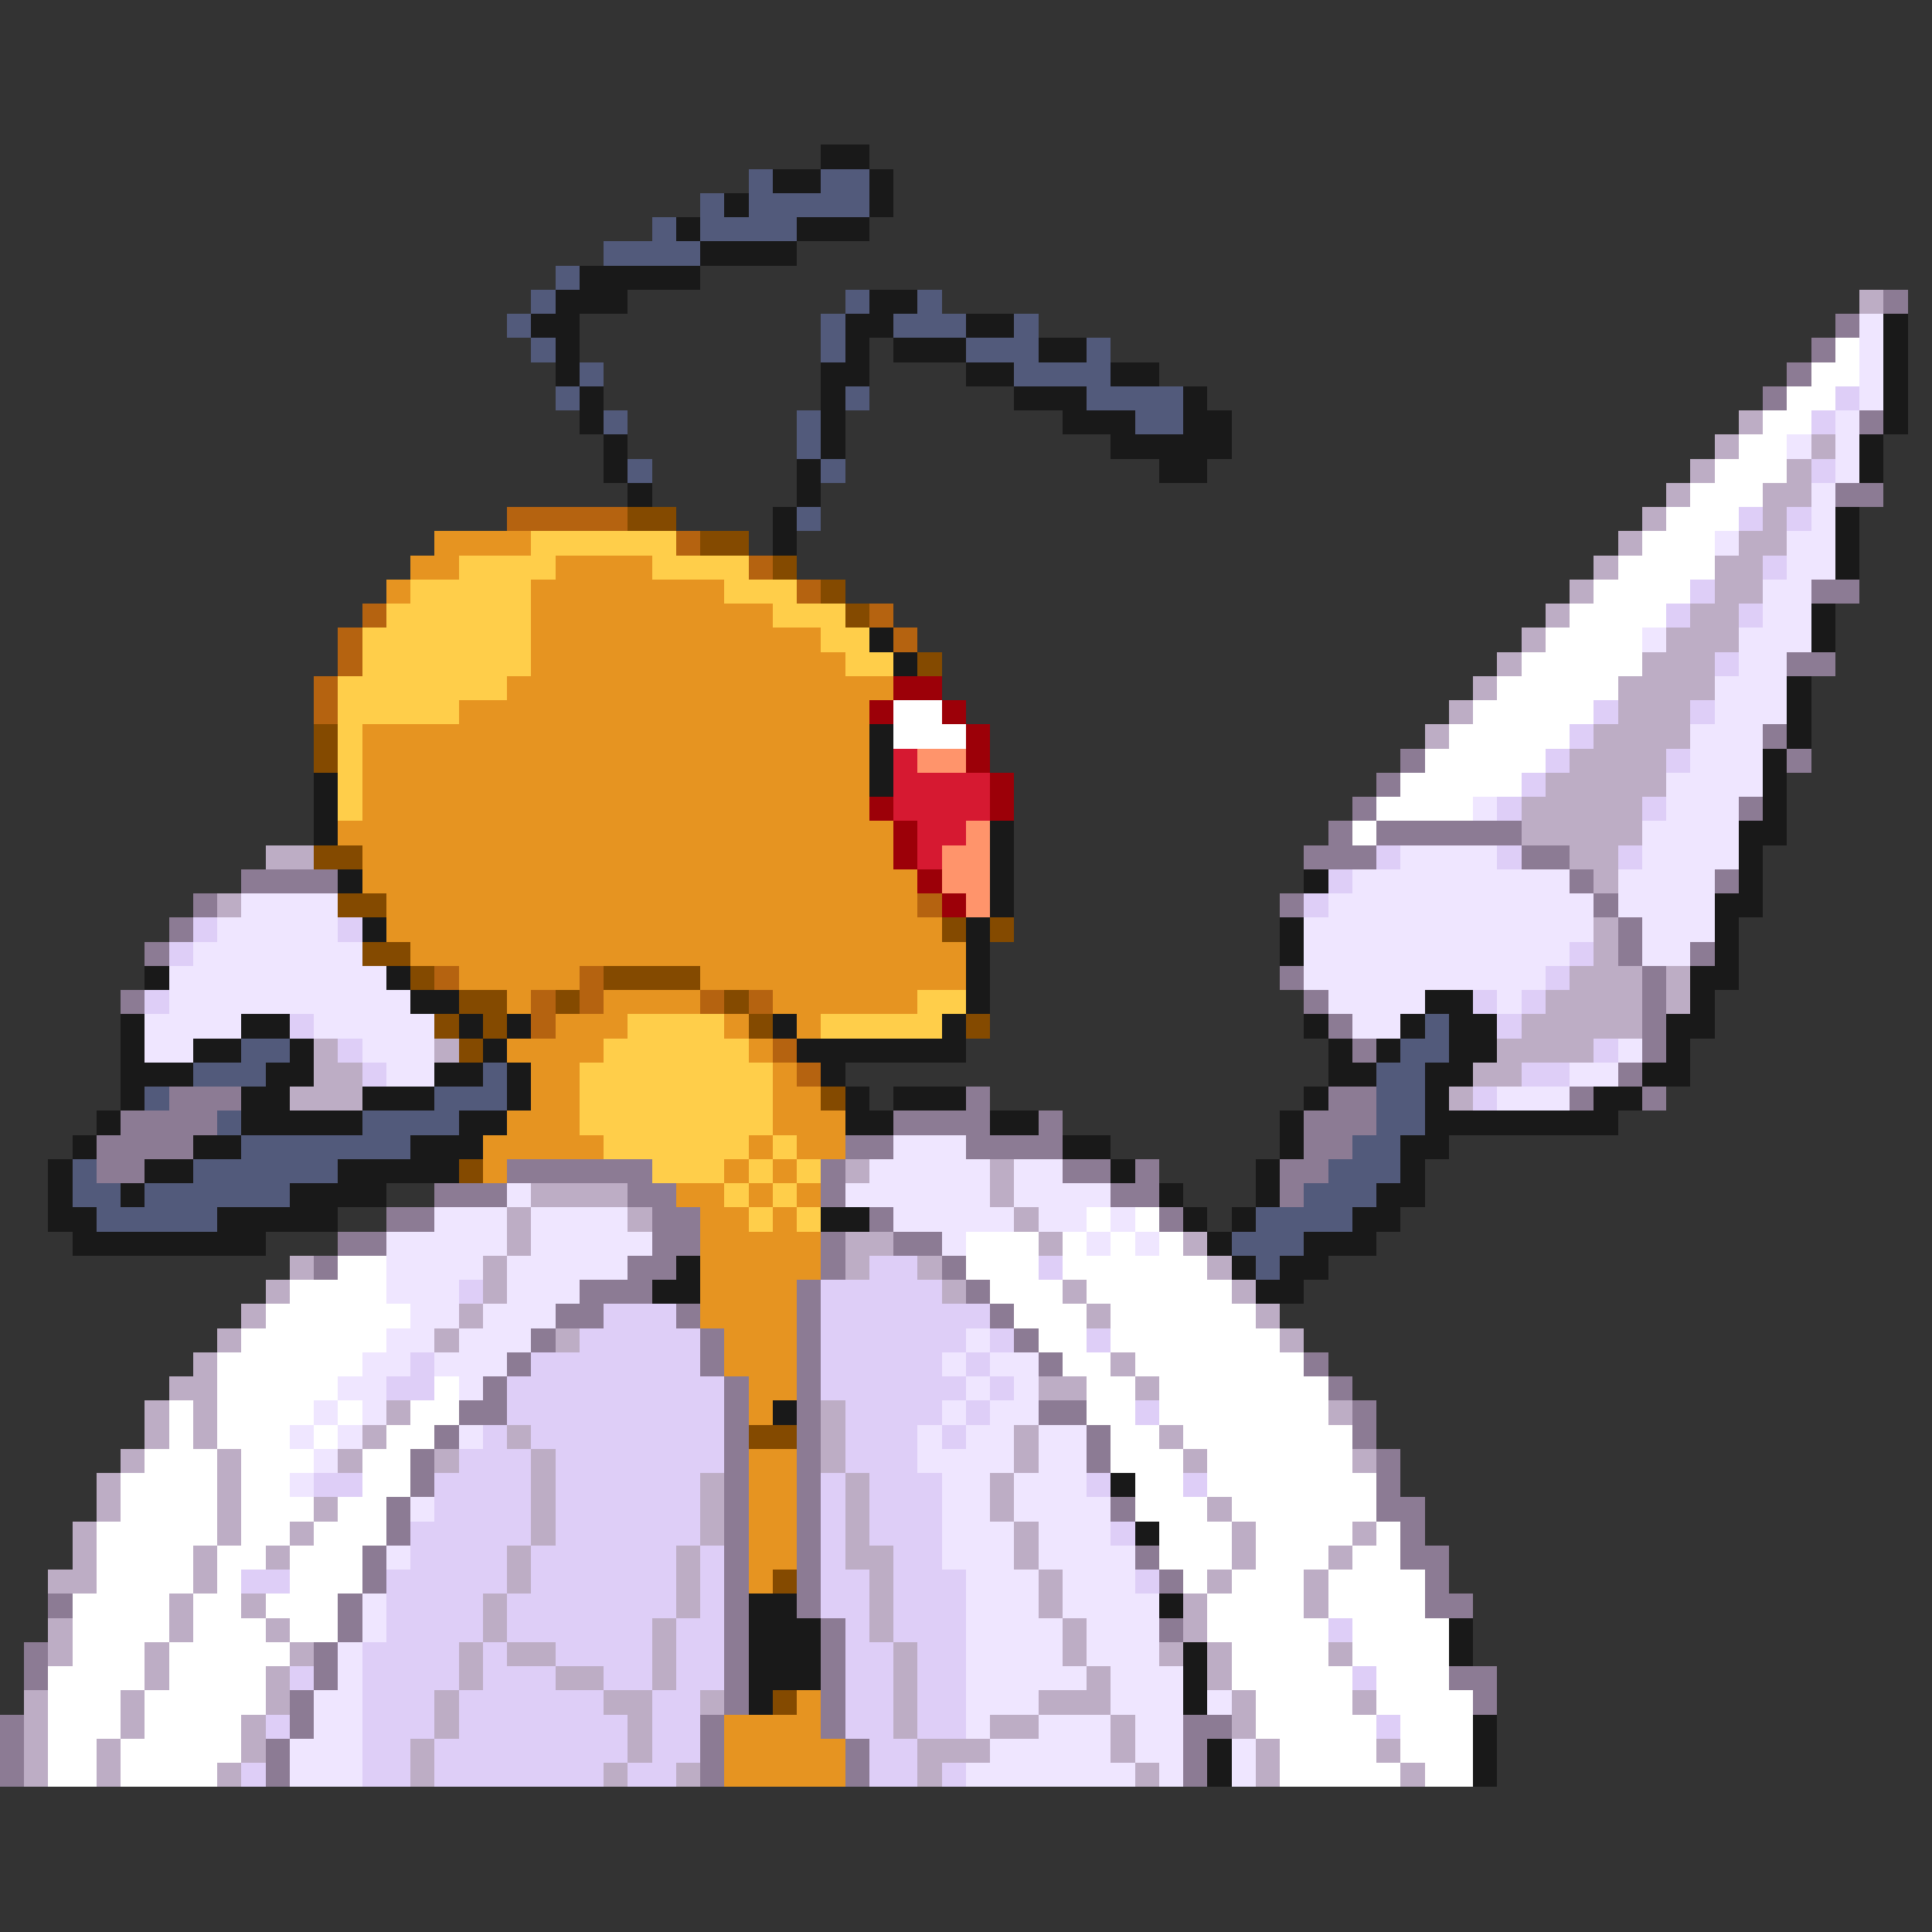 <svg xmlns="http://www.w3.org/2000/svg" viewBox="0 -0.5 80 80" shape-rendering="crispEdges">
<rect x="0" y="-0.5" width="80" height="80" fill="#333333" stroke="none"/>
<path stroke="#191919" d="M34 6h2M32 7h2M36 7h1M30 8h1M36 8h1M28 9h1M33 9h3M29 10h4M24 11h5M23 12h3M36 12h2M22 13h2M35 13h2M40 13h2M78 13h1M23 14h1M35 14h1M37 14h3M43 14h2M78 14h1M23 15h1M34 15h2M40 15h2M46 15h2M78 15h1M24 16h1M34 16h1M42 16h3M49 16h1M78 16h1M24 17h1M34 17h1M44 17h3M49 17h2M78 17h1M25 18h1M34 18h1M46 18h5M77 18h1M25 19h1M33 19h1M48 19h2M77 19h1M26 20h1M33 20h1M32 21h1M76 21h1M32 22h1M76 22h1M76 23h1M75 25h1M36 26h1M75 26h1M37 27h1M74 28h1M74 29h1M36 30h1M74 30h1M36 31h1M73 31h1M13 32h1M36 32h1M73 32h1M13 33h1M73 33h1M13 34h1M41 34h1M72 34h2M41 35h1M72 35h1M14 36h1M41 36h1M54 36h1M72 36h1M41 37h1M71 37h2M15 38h1M40 38h1M53 38h1M71 38h1M40 39h1M53 39h1M71 39h1M6 40h1M16 40h1M40 40h1M70 40h2M17 41h2M40 41h1M59 41h2M70 41h1M5 42h1M10 42h2M19 42h1M21 42h1M32 42h1M39 42h1M54 42h1M58 42h1M60 42h2M69 42h2M5 43h1M8 43h2M12 43h1M20 43h1M33 43h7M55 43h1M57 43h1M60 43h2M69 43h1M5 44h3M11 44h2M18 44h2M21 44h1M34 44h1M55 44h2M59 44h2M68 44h2M5 45h1M10 45h2M15 45h3M21 45h1M35 45h1M37 45h3M54 45h1M59 45h1M66 45h2M4 46h1M10 46h5M19 46h2M35 46h2M41 46h2M53 46h1M59 46h8M3 47h1M8 47h2M17 47h3M44 47h2M53 47h1M58 47h2M2 48h1M6 48h2M14 48h5M46 48h1M52 48h1M58 48h1M2 49h1M5 49h1M12 49h4M48 49h1M52 49h1M57 49h2M2 50h2M9 50h5M34 50h2M49 50h1M51 50h1M56 50h2M3 51h8M50 51h1M54 51h3M28 52h1M51 52h1M53 52h2M27 53h2M52 53h2M32 58h1M46 61h1M47 63h1M31 66h2M48 66h1M31 67h3M60 67h1M31 68h3M49 68h1M60 68h1M31 69h3M49 69h1M31 70h1M49 70h1M61 71h1M50 72h1M61 72h1M50 73h1M61 73h1" />
<path stroke="#525a7b" d="M31 7h1M34 7h2M29 8h1M31 8h5M27 9h1M29 9h4M25 10h4M23 11h1M22 12h1M35 12h1M38 12h1M21 13h1M34 13h1M37 13h3M42 13h1M22 14h1M34 14h1M40 14h3M45 14h1M24 15h1M42 15h4M23 16h1M35 16h1M45 16h4M25 17h1M33 17h1M47 17h2M33 18h1M26 19h1M34 19h1M33 21h1M59 42h1M10 43h2M58 43h2M8 44h3M20 44h1M57 44h2M6 45h1M18 45h3M57 45h2M9 46h1M15 46h4M57 46h2M10 47h7M56 47h2M3 48h1M8 48h6M55 48h3M3 49h2M6 49h6M54 49h3M4 50h5M52 50h4M51 51h3M52 52h1" />
<path stroke="#bdadc5" d="M77 12h1M72 17h1M71 18h1M75 18h1M70 19h1M74 19h1M69 20h1M73 20h2M68 21h1M73 21h1M67 22h1M72 22h2M66 23h1M71 23h2M65 24h1M71 24h2M64 25h1M70 25h2M63 26h1M69 26h3M62 27h1M68 27h3M61 28h1M67 28h4M60 29h1M67 29h3M59 30h1M66 30h4M65 31h4M64 32h5M63 33h5M63 34h5M11 35h2M65 35h2M66 36h1M9 37h1M66 38h1M66 39h1M65 40h3M69 40h1M64 41h4M69 41h1M63 42h5M13 43h1M18 43h1M62 43h4M13 44h2M61 44h2M12 45h3M60 45h1M35 48h1M41 48h1M22 49h4M41 49h1M21 50h1M26 50h1M42 50h1M21 51h1M35 51h2M43 51h1M49 51h1M12 52h1M20 52h1M35 52h1M38 52h1M50 52h1M11 53h1M20 53h1M39 53h1M44 53h1M51 53h1M10 54h1M19 54h1M45 54h1M52 54h1M9 55h1M18 55h1M23 55h1M53 55h1M8 56h1M46 56h1M7 57h2M43 57h2M47 57h1M6 58h1M8 58h1M16 58h1M34 58h1M55 58h1M6 59h1M8 59h1M15 59h1M21 59h1M34 59h1M42 59h1M48 59h1M5 60h1M9 60h1M14 60h1M18 60h1M22 60h1M34 60h1M42 60h1M49 60h1M56 60h1M4 61h1M9 61h1M22 61h1M29 61h1M35 61h1M41 61h1M4 62h1M9 62h1M13 62h1M22 62h1M29 62h1M35 62h1M41 62h1M50 62h1M3 63h1M9 63h1M12 63h1M22 63h1M29 63h1M35 63h1M42 63h1M51 63h1M56 63h1M3 64h1M8 64h1M11 64h1M21 64h1M28 64h1M35 64h2M42 64h1M51 64h1M55 64h1M2 65h2M8 65h1M21 65h1M28 65h1M36 65h1M43 65h1M50 65h1M54 65h1M7 66h1M10 66h1M20 66h1M28 66h1M36 66h1M43 66h1M49 66h1M54 66h1M2 67h1M7 67h1M11 67h1M20 67h1M27 67h1M36 67h1M44 67h1M49 67h1M2 68h1M6 68h1M12 68h1M19 68h1M21 68h2M27 68h1M37 68h1M44 68h1M48 68h1M50 68h1M55 68h1M6 69h1M11 69h1M19 69h1M23 69h2M27 69h1M37 69h1M45 69h1M50 69h1M1 70h1M5 70h1M11 70h1M18 70h1M25 70h2M29 70h1M37 70h1M43 70h3M51 70h1M56 70h1M1 71h1M5 71h1M10 71h1M18 71h1M26 71h1M37 71h1M41 71h2M46 71h1M51 71h1M1 72h1M4 72h1M10 72h1M17 72h1M26 72h1M38 72h3M46 72h1M52 72h1M57 72h1M1 73h1M4 73h1M9 73h1M17 73h1M25 73h1M28 73h1M38 73h1M47 73h1M52 73h1M58 73h1" />
<path stroke="#8c7b94" d="M78 12h1M76 13h1M75 14h1M74 15h1M73 16h1M77 17h1M76 20h2M75 24h2M74 27h2M73 30h1M58 31h1M74 31h1M57 32h1M56 33h1M72 33h1M55 34h1M57 34h6M54 35h3M63 35h2M10 36h4M65 36h1M71 36h1M8 37h1M53 37h1M66 37h1M7 38h1M67 38h1M6 39h1M67 39h1M70 39h1M53 40h1M68 40h1M5 41h1M54 41h1M68 41h1M55 42h1M68 42h1M56 43h1M68 43h1M67 44h1M7 45h3M40 45h1M55 45h2M65 45h1M68 45h1M5 46h4M37 46h4M43 46h1M54 46h3M4 47h4M35 47h2M40 47h4M54 47h2M4 48h2M21 48h6M34 48h1M44 48h2M47 48h1M53 48h2M18 49h3M26 49h2M34 49h1M46 49h2M53 49h1M16 50h2M27 50h2M36 50h1M48 50h1M14 51h2M27 51h2M34 51h1M37 51h2M13 52h1M26 52h2M34 52h1M39 52h1M24 53h3M33 53h1M40 53h1M23 54h2M28 54h1M33 54h1M41 54h1M22 55h1M29 55h1M33 55h1M42 55h1M21 56h1M29 56h1M33 56h1M43 56h1M54 56h1M20 57h1M30 57h1M33 57h1M55 57h1M19 58h2M30 58h1M33 58h1M43 58h2M56 58h1M18 59h1M30 59h1M33 59h1M45 59h1M56 59h1M17 60h1M30 60h1M33 60h1M45 60h1M57 60h1M17 61h1M30 61h1M33 61h1M57 61h1M16 62h1M30 62h1M33 62h1M46 62h1M57 62h2M16 63h1M30 63h1M33 63h1M58 63h1M15 64h1M30 64h1M33 64h1M47 64h1M58 64h2M15 65h1M30 65h1M33 65h1M48 65h1M59 65h1M2 66h1M14 66h1M30 66h1M33 66h1M59 66h2M14 67h1M30 67h1M34 67h1M48 67h1M1 68h1M13 68h1M30 68h1M34 68h1M1 69h1M13 69h1M30 69h1M34 69h1M60 69h2M12 70h1M30 70h1M34 70h1M61 70h1M0 71h1M12 71h1M29 71h1M34 71h1M49 71h2M0 72h1M11 72h1M29 72h1M35 72h1M49 72h1M0 73h1M11 73h1M29 73h1M35 73h1M49 73h1" />
<path stroke="#efe6ff" d="M77 13h1M77 14h1M77 15h1M77 16h1M76 17h1M74 18h1M76 18h1M76 19h1M75 20h1M75 21h1M71 22h1M74 22h2M74 23h2M73 24h2M73 25h2M68 26h1M72 26h3M72 27h2M71 28h3M71 29h3M70 30h3M70 31h3M69 32h4M61 33h1M69 33h3M68 34h4M58 35h4M68 35h4M56 36h9M67 36h4M10 37h4M55 37h11M67 37h4M9 38h5M54 38h12M68 38h3M8 39h7M54 39h11M68 39h2M7 40h9M54 40h10M7 41h10M55 41h4M62 41h1M6 42h4M13 42h5M56 42h2M6 43h2M15 43h3M67 43h1M16 44h2M65 44h2M62 45h3M37 47h3M36 48h5M42 48h2M21 49h1M35 49h6M42 49h4M18 50h3M22 50h4M37 50h5M43 50h2M46 50h1M16 51h5M22 51h5M39 51h1M45 51h1M47 51h1M16 52h4M21 52h5M16 53h3M21 53h3M17 54h2M20 54h3M16 55h2M19 55h3M40 55h1M15 56h2M18 56h3M39 56h1M41 56h2M14 57h2M19 57h1M40 57h1M42 57h1M13 58h1M15 58h1M39 58h1M41 58h2M12 59h1M14 59h1M19 59h1M38 59h1M40 59h2M43 59h2M13 60h1M38 60h4M43 60h2M12 61h1M39 61h2M42 61h3M17 62h1M39 62h2M42 62h4M39 63h3M43 63h3M16 64h1M39 64h3M43 64h4M40 65h3M44 65h3M15 66h1M40 66h3M44 66h4M15 67h1M40 67h4M45 67h3M14 68h1M40 68h4M45 68h3M14 69h1M40 69h5M46 69h3M13 70h2M40 70h3M46 70h3M50 70h1M13 71h2M40 71h1M43 71h3M47 71h2M12 72h3M41 72h5M47 72h2M51 72h1M12 73h3M40 73h7M48 73h1M51 73h1" />
<path stroke="#ffffff" d="M76 14h1M75 15h2M74 16h2M73 17h2M72 18h2M71 19h3M70 20h3M69 21h3M68 22h3M67 23h4M66 24h4M65 25h4M64 26h4M63 27h5M62 28h5M37 29h2M61 29h5M37 30h3M60 30h5M59 31h5M58 32h5M57 33h4M56 34h1M45 50h1M47 50h1M40 51h3M44 51h1M46 51h1M48 51h1M14 52h2M40 52h3M44 52h6M12 53h4M41 53h3M45 53h6M11 54h6M42 54h3M46 54h6M10 55h6M43 55h2M46 55h7M9 56h6M44 56h2M47 56h7M9 57h5M18 57h1M45 57h2M48 57h7M7 58h1M9 58h4M14 58h1M17 58h2M45 58h2M48 58h7M7 59h1M9 59h3M13 59h1M16 59h2M46 59h2M49 59h7M6 60h3M10 60h3M15 60h2M46 60h3M50 60h6M5 61h4M10 61h2M15 61h2M47 61h2M50 61h7M5 62h4M10 62h3M14 62h2M47 62h3M51 62h6M4 63h5M10 63h2M13 63h3M48 63h3M52 63h4M57 63h1M4 64h4M9 64h2M12 64h3M48 64h3M52 64h3M56 64h2M4 65h4M9 65h1M12 65h3M49 65h1M51 65h3M55 65h4M3 66h4M8 66h2M11 66h3M50 66h4M55 66h4M3 67h4M8 67h3M12 67h2M50 67h5M56 67h4M3 68h3M7 68h5M51 68h4M56 68h4M2 69h4M7 69h4M51 69h5M57 69h3M2 70h3M6 70h5M52 70h4M57 70h4M2 71h3M6 71h4M52 71h5M58 71h3M2 72h2M5 72h5M53 72h4M58 72h3M2 73h2M5 73h4M53 73h5M59 73h2" />
<path stroke="#decef7" d="M76 16h1M75 17h1M75 19h1M72 21h1M74 21h1M73 23h1M70 24h1M69 25h1M72 25h1M71 27h1M66 29h1M70 29h1M65 30h1M64 31h1M69 31h1M63 32h1M62 33h1M68 33h1M57 35h1M62 35h1M67 35h1M55 36h1M54 37h1M8 38h1M14 38h1M7 39h1M65 39h1M64 40h1M6 41h1M61 41h1M63 41h1M12 42h1M62 42h1M14 43h1M66 43h1M15 44h1M63 44h2M61 45h1M36 52h2M43 52h1M19 53h1M34 53h5M25 54h3M34 54h7M24 55h5M34 55h6M41 55h1M45 55h1M17 56h1M22 56h7M34 56h5M40 56h1M16 57h2M21 57h9M34 57h6M41 57h1M21 58h9M35 58h4M40 58h1M47 58h1M20 59h1M22 59h8M35 59h3M39 59h1M19 60h3M23 60h7M35 60h3M13 61h2M18 61h4M23 61h6M34 61h1M36 61h3M45 61h1M49 61h1M18 62h4M23 62h6M34 62h1M36 62h3M17 63h5M23 63h6M34 63h1M36 63h3M46 63h1M17 64h4M22 64h6M29 64h1M34 64h1M37 64h2M10 65h2M16 65h5M22 65h6M29 65h1M34 65h2M37 65h3M47 65h1M16 66h4M21 66h7M29 66h1M34 66h2M37 66h3M16 67h4M21 67h6M28 67h2M35 67h1M37 67h3M55 67h1M15 68h4M20 68h1M23 68h4M28 68h2M35 68h2M38 68h2M12 69h1M15 69h4M20 69h3M25 69h2M28 69h2M35 69h2M38 69h2M56 69h1M15 70h3M19 70h6M27 70h2M35 70h2M38 70h2M11 71h1M15 71h3M19 71h7M27 71h2M35 71h2M38 71h2M57 71h1M15 72h2M18 72h8M27 72h2M36 72h2M10 73h1M15 73h2M18 73h7M26 73h2M36 73h2M39 73h1" />
<path stroke="#b56310" d="M21 21h5M28 22h1M31 23h1M33 24h1M15 25h1M36 25h1M14 26h1M37 26h1M14 27h1M13 28h1M13 29h1M38 37h1M18 40h1M24 40h1M22 41h1M24 41h1M29 41h1M31 41h1M22 42h1M32 43h1M33 44h1" />
<path stroke="#844a00" d="M26 21h2M29 22h2M32 23h1M34 24h1M35 25h1M38 27h1M13 30h1M13 31h1M13 35h2M14 37h2M39 38h1M41 38h1M15 39h2M17 40h1M25 40h4M19 41h2M23 41h1M30 41h1M18 42h1M20 42h1M31 42h1M40 42h1M19 43h1M34 45h1M19 48h1M31 59h2M32 65h1M32 70h1" />
<path stroke="#e69421" d="M18 22h4M17 23h2M23 23h4M16 24h1M22 24h8M22 25h10M22 26h12M22 27h13M21 28h16M19 29h17M15 30h21M15 31h21M15 32h21M15 33h21M14 34h23M15 35h22M15 36h23M16 37h22M16 38h23M17 39h23M19 40h5M29 40h11M21 41h1M25 41h4M32 41h6M23 42h3M30 42h1M33 42h1M21 43h4M31 43h1M22 44h2M32 44h1M22 45h2M32 45h2M21 46h3M32 46h3M20 47h5M31 47h1M33 47h2M20 48h1M30 48h1M32 48h1M28 49h2M31 49h1M33 49h1M29 50h2M32 50h1M29 51h5M29 52h5M29 53h4M29 54h4M30 55h3M30 56h3M31 57h2M31 58h1M31 60h2M31 61h2M31 62h2M31 63h2M31 64h2M31 65h1M33 70h1M30 71h4M30 72h5M30 73h5" />
<path stroke="#ffce4a" d="M22 22h6M19 23h4M27 23h4M17 24h5M30 24h3M16 25h6M32 25h3M15 26h7M34 26h2M15 27h7M35 27h2M14 28h7M14 29h5M14 30h1M14 31h1M14 32h1M14 33h1M38 41h2M26 42h4M34 42h5M25 43h6M24 44h8M24 45h8M24 46h8M25 47h6M32 47h1M27 48h3M31 48h1M33 48h1M30 49h1M32 49h1M31 50h1M33 50h1" />
<path stroke="#9c0008" d="M37 28h2M36 29h1M39 29h1M40 30h1M40 31h1M41 32h1M36 33h1M41 33h1M37 34h1M37 35h1M38 36h1M39 37h1" />
<path stroke="#d61931" d="M37 31h1M37 32h4M37 33h4M38 34h2M38 35h1" />
<path stroke="#ff946b" d="M38 31h2M40 34h1M39 35h2M39 36h2M40 37h1" />
</svg>